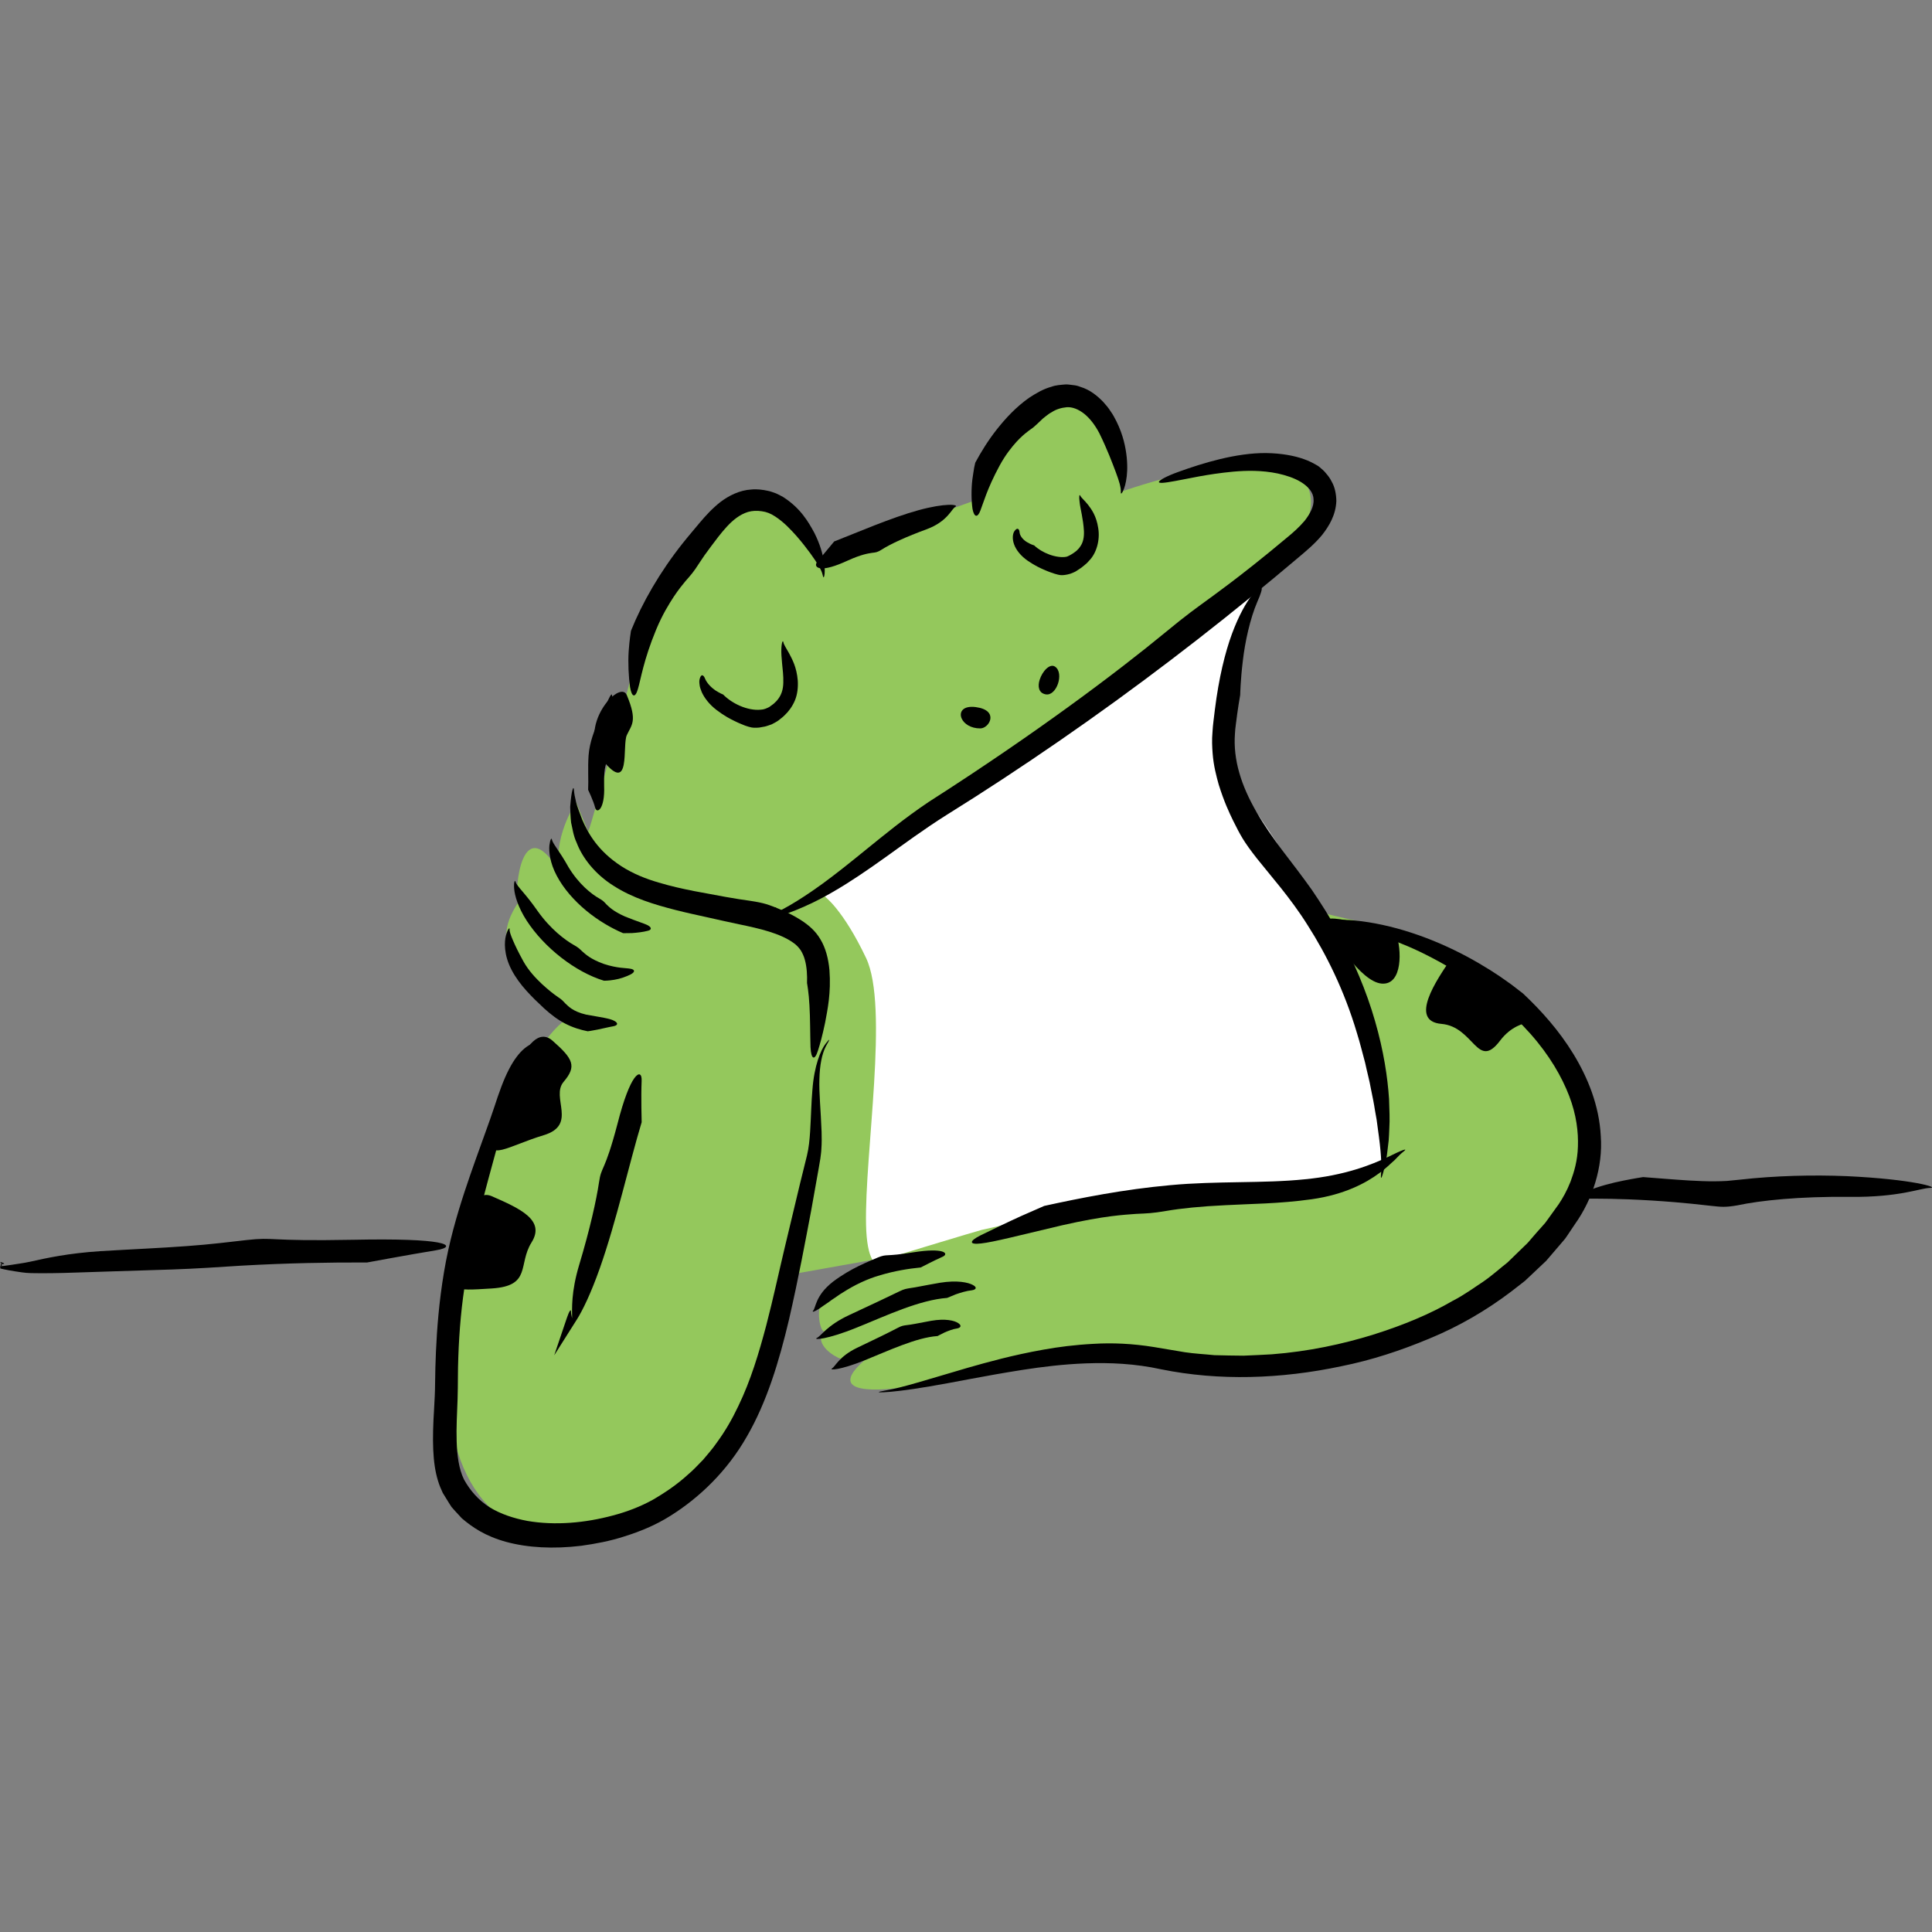 <?xml version="1.0" encoding="iso-8859-1"?>
<!-- Generator: Adobe Illustrator 22.1.0, SVG Export Plug-In . SVG Version: 6.00 Build 0)  -->
<svg version="1.1" id="_x31_" xmlns="http://www.w3.org/2000/svg" xmlns:xlink="http://www.w3.org/1999/xlink" x="0px" y="0px"
	 viewBox="0 0 512 512" style="enable-background:new 0 0 512 512;" xml:space="preserve">
<rect x="0" y="0" width="512" height="512" fill="#808080" stroke="none"/>
<g>
	<path style="fill:#94C85C;" d="M155.862,220.385c1.389-3.06,12.163-43.942,12.163-43.942s10.686-30.624,22.51-39.76
		c11.824-9.135,21.013-2.286,27.805,12.026c14.675-7.147,40.239-16.167,40.239-16.167s8.08-25.139,22.133-26.891
		c14.053-1.752,16.325,24.682,16.325,24.682s38.845-13.808,47.699-4.099c8.854,9.709-6.782,25.286-9.681,24.399
		c-2.899-0.887-30.218,71.071-27.152,75.889s38.141,14.729,51.261,17.431c13.12,2.702,39.393,18.789,54.283,34.619
		c14.89,15.83,9.717,48.765-21.418,64.267c-31.135,15.502-47.777,22.015-64.856,20.072c-17.08-1.943-30.371-3.354-35.988-3.743
		c-5.617-0.389-40.564,7.388-53.746,8.755c-13.182,1.367-14.943-1.71-8.369-7.398c-6.063,2.02-14.441-4.637-10.503-7.79
		c-1.122,1.07-3.398-7.886,1.365-10.993c4.763-3.108,20.967-10.35,20.967-10.35l21.582-3.083l-51.034,9.108
		c0,0-8.57,35.007-22.224,50.267c-13.654,15.26-27.063,25.206-48.348,18.393c-21.285-6.812-25.414-33.311-20.722-64.335
		c4.692-31.024,19.99-66.171,30.954-72.302c-11.557-13.311-22.347-17.131-13.895-30.086c-0.952-3.83,1.131-25.533,11.462-7.577
		c-2.807-9.067,4.001-19.182,4.001-19.182L155.862,220.385z"/>
	<path style="fill:#FFFFFF;" d="M334.398,155.825c-12.909,24.612-14.5,42.376-8.978,48.938s25.458,37.468,31.999,49.102
		c6.54,11.634,14.423,51.486,7.854,55.866c-6.569,4.379-54.742,2.981-69.632,7.403c-14.89,4.422-33.721,8.363-35.473,8.801
		c-1.752,0.438-21.389,6.416-21.389,6.416s-8.829,11.102-9.267-7.73c-0.438-18.831,6.131-57.864,0-70.755
		c-6.131-12.891-10.945-16.285-10.945-16.285S332.866,153.447,334.398,155.825z"/>
	<path d="M259.797,193.035c-2.552,0.012-4.293-1.234-4.918-2.568c-0.799-1.704,0.233-3.55,3.743-3.075
		C264.874,188.239,262.201,193.023,259.797,193.035z"/>
	<path d="M277.1,184.007c-1.875-0.363-2.119-2.106-1.59-3.828c0.691-2.252,2.7-4.467,4.101-3.506
		C282.084,178.365,280.016,184.571,277.1,184.007z"/>
	<path d="M146.43,275.802c5.539,4.861,6.429,6.782,2.936,10.892c-3.493,4.11,3.814,11.418-5.32,14.158
		c-9.134,2.741-15.574,7.458-13.268,0C133.085,293.393,139.223,269.478,146.43,275.802z"/>
	<path d="M130.308,316.997c7.672,3.349,14.242,6.384,10.564,12.247c-3.676,5.861,0.062,11.543-10.564,12.213
		c-10.626,0.668-11.169,0.795-9.356-7.094C122.764,326.475,124.716,314.556,130.308,316.997z"/>
	<path d="M369.963,247.39c1.524,4.137,1.832,13.728-3.802,13.272c-5.634-0.458-13.246-12.831-14.692-16.234
		C350.022,241.024,369.963,247.39,369.963,247.39z"/>
	<path d="M384.703,253.865c-4.081,5.885-11.389,16.733-2.711,17.475c8.677,0.74,9.491,12.434,15.527,4.463
		c6.038-7.971,13.46-2.254,4.332-9.584C392.724,258.889,384.703,253.865,384.703,253.865z"/>
	<path d="M166.11,184.22c2.9,6.92,1.256,7.859,0,10.598c-1.256,2.741,1.143,15.808-6.222,6.851
		C152.523,192.712,164.262,179.812,166.11,184.22z"/>
	<path d="M167.215,167.165c2.963-7.393,7.643-15.546,13.657-23.135c0.74-0.945,1.55-1.895,2.298-2.802l2.269-2.71
		c1.566-1.846,3.304-3.777,5.493-5.488c2.198-1.672,5.081-3.134,8.18-3.305c1.53-0.152,3.018,0.053,4.399,0.351
		c0.693,0.124,1.436,0.438,2.133,0.673c0.657,0.3,1.3,0.623,1.902,0.968c4.634,2.974,6.707,6.614,8.287,9.535
		c1.499,2.99,2.179,5.542,2.507,7.456c0.33,1.919,0.235,3.228,0.115,3.842c-0.121,0.613-0.284,0.574-0.415-0.081
		c-0.253-1.325-1.352-3.136-3.26-5.778c-0.969-1.315-2.139-2.856-3.632-4.571c-1.502-1.678-3.304-3.66-5.674-5.22
		c-1.21-0.805-2.327-1.254-3.629-1.42c-1.279-0.189-2.491-0.132-3.604,0.187c-2.225,0.672-4.096,2.238-5.67,3.956
		c-1.582,1.724-2.913,3.552-4.176,5.228c-1.274,1.69-2.245,3.061-3.061,4.343c-1.603,2.52-2.2,3.116-3.739,4.889
		c-0.739,0.903-1.736,2.09-3.042,4.057c-1.284,1.97-2.989,4.688-4.683,8.756c-3.365,8.137-4.057,13.211-4.812,15.674
		c-0.703,2.473-1.63,2.264-2.088-0.477c-0.386-2.704-0.567-6.437-0.363-9.51C166.817,169.526,167.215,167.165,167.215,167.165z"/>
	<path d="M221.069,143.49c6.45-2.512,15.056-6.271,22.298-8.269c3.622-0.998,6.255-1.363,7.944-1.432
		c1.679-0.073,2.414,0.243,1.896,0.501c-0.99,0.477-2.015,3.867-7.579,5.948c-5.504,2.01-9.708,3.96-11.998,5.433
		c-1.15,0.728-1.544,0.718-2.6,0.852c-1.03,0.162-2.771,0.408-6.304,2.002c-3.495,1.613-5.734,2.191-7.108,2.098
		c-1.37-0.105-1.773-0.933-0.946-1.84C218.302,146.819,221.069,143.49,221.069,143.49z"/>
	<path d="M258.452,122.622c1.545-2.873,3.4-5.887,5.719-8.833c2.326-2.934,5.03-5.873,8.498-8.336
		c1.804-1.162,3.674-2.343,6.04-2.982c1.099-0.418,2.454-0.483,3.73-0.596c0.647-0.006,1.31,0.108,1.963,0.183
		c0.666,0.051,1.291,0.223,1.898,0.457c2.535,0.763,4.476,2.353,6.029,3.956c0.754,0.83,1.466,1.67,2.015,2.56
		c0.625,0.864,1.081,1.767,1.541,2.657c1.764,3.579,2.422,6.804,2.705,9.468c0.271,2.672,0.119,4.804-0.187,6.362
		c-0.27,1.556-0.731,2.536-0.986,2.978c-0.269,0.44-0.417,0.371-0.381-0.164c0.076-1.079-0.411-2.729-1.337-5.204
		c-0.934-2.467-2.179-5.843-4.324-10.245c-1.118-2.167-2.516-4.003-4.053-5.23c-1.539-1.217-3.152-1.832-4.613-1.737
		c-1.45,0.134-2.826,0.544-4.017,1.333c-0.6,0.313-1.139,0.716-1.63,1.12c-0.499,0.373-0.944,0.748-1.327,1.16
		c-0.789,0.757-1.306,1.225-1.802,1.659c-0.502,0.422-1.035,0.708-1.722,1.286c-0.714,0.542-1.626,1.303-2.874,2.656
		c-1.209,1.369-2.835,3.299-4.486,6.358c-3.303,6.129-4.279,9.916-5.032,11.797c-0.713,1.915-1.626,1.931-2.087-0.373
		c-0.332-2.232-0.36-5.342-0.044-7.861c0.161-1.248,0.361-2.351,0.484-3.165C258.346,123.099,258.452,122.622,258.452,122.622z"/>
	<path d="M349.697,123.783c0.589,0.531,1.208,0.982,1.724,1.674c0.545,0.631,1.063,1.296,1.453,2.114
		c0.902,1.526,1.247,3.424,1.272,5.226c-0.155,3.658-1.888,6.567-3.74,8.934c-1.913,2.343-4.238,4.26-6.255,5.962
		c-2.098,1.757-4.23,3.544-6.391,5.356c-8.676,7.202-17.95,14.629-27.579,21.94c-19.227,14.659-39.858,28.872-59.147,40.868
		c-6.172,3.877-11.546,7.883-16.457,11.383c-4.907,3.514-9.364,6.524-13.387,8.861c-8.046,4.729-14.216,6.676-17.556,7.458
		l-5.05,1.185l4.082-2.838c1.581-1.101,2.65-1.408,2.966-1.457c0.331-0.028-0.058,0.203-1.045,0.838
		c-0.398,0.266-0.817,0.57-1.457,1.152l-1.141,1.037l1.408-0.582c3.235-1.335,7.901-3.848,14.574-8.695
		c3.338-2.432,7.159-5.469,11.693-9.166c4.553-3.666,9.806-8.044,16.482-12.531c28.674-18.333,50.265-34.691,62.482-44.745
		c6.104-5.033,7.972-6.299,12.985-9.961c2.506-1.832,5.785-4.277,10.703-8.176c2.454-1.956,5.321-4.272,8.676-7.09
		c1.756-1.44,3.3-2.804,4.775-4.548c1.341-1.716,2.528-3.824,2.33-5.674c-0.028-1.828-1.427-3.374-3.275-4.528
		c-1.862-1.146-4.074-1.822-6.191-2.298c-4.294-0.888-8.297-0.795-11.813-0.487c-7.042,0.659-12.055,1.899-15.248,2.451
		c-3.196,0.605-4.605,0.686-4.433,0.219c0.177-0.448,1.934-1.448,5.162-2.611c6.421-2.331,15.316-5.06,23.267-4.987
		c3.945,0.055,7.485,0.688,10.059,1.641c1.287,0.444,2.305,0.988,3.005,1.392C349.337,123.458,349.697,123.783,349.697,123.783z"/>
	<path d="M213.87,260.524c0.07-2.079-0.041-4.234-0.572-6.149c-0.251-0.966-0.653-1.814-1.119-2.577
		c-0.506-0.698-1.089-1.377-1.975-1.976c-3.485-2.487-8.864-3.745-14.309-4.869c-1.409-0.306-2.823-0.611-4.241-0.917l-4.156-0.929
		c-2.792-0.621-5.612-1.217-8.44-1.943c-5.621-1.438-11.36-3.157-16.379-6.374c-5.05-3.138-8.392-7.561-9.861-11.47
		c-0.904-1.913-1.094-3.783-1.472-5.344c-0.175-1.597-0.199-2.984-0.242-4.145c0.337-4.65,0.942-5.922,1.011-4.325
		c0.045,0.807,0.255,1.812,0.557,3.088c0.301,1.276,0.967,2.788,1.615,4.619c1.545,3.599,4.156,8.304,10.376,12.341
		c3.125,2.016,6.546,3.358,9.874,4.327c3.321,0.994,6.532,1.698,9.529,2.286c3.027,0.56,5.792,1.073,8.26,1.53
		c2.498,0.46,4.548,0.749,6.48,1.029c3.797,0.576,4.885,1.01,7.797,2.211c1.451,0.655,3.408,1.398,6.293,3.321
		c1.391,0.982,3.178,2.367,4.534,4.686c1.357,2.258,2.102,5.064,2.382,8.129c0.458,6.145-0.532,10.608-1.166,14.028
		c-0.709,3.4-1.361,5.711-1.837,7.18c-0.894,2.94-1.852,2.55-2.014-0.783c-0.105-3.281-0.072-7.622-0.281-11.061
		C214.335,262.983,213.87,260.524,213.87,260.524z"/>
	<path d="M165.102,247.288c-3.148-1.349-6.593-3.345-9.744-5.956c-3.146-2.597-5.999-5.81-7.817-9.261
		c-1.839-3.449-2.089-6.386-1.949-8.011c0.215-1.672,0.579-2.114,0.664-1.582c0.222,1.15,1.955,2.929,4.406,7.332
		c2.683,4.449,6.053,7.127,8.13,8.285c1.035,0.603,1.256,0.844,1.889,1.55c0.663,0.625,1.759,1.832,4.949,3.242
		c3.191,1.296,5.105,1.822,6.114,2.365c1.008,0.576,0.976,1.211-0.175,1.442c-1.13,0.302-2.713,0.489-4.064,0.58
		c-0.674,0.01-1.272,0.018-1.702,0.024C165.358,247.313,165.102,247.288,165.102,247.288z"/>
	<path d="M160.068,259.903c-7.55-2.286-15.824-8.732-20.497-15.929c-2.317-3.599-3.159-6.622-3.313-8.45
		c-0.14-1.842,0.22-2.43,0.364-1.834c0.389,1.246,2.53,2.946,5.843,7.725c3.429,4.836,7.32,7.738,9.663,9.052
		c1.183,0.665,1.426,0.956,2.198,1.68c0.776,0.661,2.076,2.014,5.717,3.311c3.632,1.187,5.74,1.028,6.969,1.26
		c1.211,0.173,1.398,0.787,0.222,1.453c-1.156,0.613-2.905,1.244-4.432,1.477C161.28,259.911,160.068,259.903,160.068,259.903z"/>
	<path d="M155.751,273.299c-1.848-0.361-3.971-0.992-5.988-2.045c-2.025-1.045-3.861-2.477-5.543-4.003
		c-3.181-2.964-6.534-6.186-8.623-10.176c-2.108-3.99-1.974-7.478-1.508-9.206c0.504-1.785,1.008-2.195,0.958-1.597
		c-0.041,0.609,0.306,1.572,0.9,2.954c0.594,1.394,1.434,3.144,2.782,5.589c1.388,2.453,3.21,4.378,4.842,5.92
		c1.64,1.513,3.194,2.761,4.269,3.475c1.109,0.72,1.313,1.016,2.006,1.751c0.733,0.631,1.818,2.047,5.469,2.921
		c3.73,0.678,6.343,0.998,7.462,1.651c1.15,0.592,0.953,1.233-0.259,1.44c-1.212,0.205-2.834,0.621-4.226,0.895
		C156.907,273.156,155.751,273.299,155.751,273.299z"/>
	<path d="M170.047,297.402c-3.262,10.793-6.703,26.28-11.076,38.651c-2.446,6.938-4.663,11.357-6.067,13.578l-6.03,9.537
		l3.375-9.971c0.611-1.806,1.096-2.428,1.078-1.562c-0.008,0.416,0.096,0.917,0.261,1.627l0.024,0.103l0.001-0.099
		c0.01-2.38-0.323-6.749,1.907-14.164c2.844-9.442,4.536-17.141,5.216-21.709c0.64-4.573,1.42-2.323,4.906-15.57
		c1.683-6.626,3.254-10.432,4.466-12.103c1.212-1.668,2.043-1.173,1.93,0.824C169.86,290.534,170.047,297.402,170.047,297.402z"/>
	<path d="M125.47,329.447c-1.581,6.108-2.685,12.647-3.339,19.559c-0.322,3.453-0.552,6.989-0.67,10.592
		c-0.157,3.623-0.066,7.194-0.196,11.158c-0.137,3.824-0.367,7.573-0.244,11.237c0.116,3.635,0.561,7.283,1.94,10.083
		c1.574,2.875,3.85,5.484,6.758,7.348c2.96,1.824,6.445,2.96,10.076,3.641c7.328,1.25,15.251,0.542,22.675-1.459
		c3.724-0.978,7.343-2.382,10.563-4.171c3.261-1.891,6.488-4.092,9.272-6.648c1.471-1.209,2.721-2.637,4.057-3.972
		c1.198-1.463,2.476-2.854,3.535-4.423c2.244-3.031,4.134-6.319,5.75-9.736c3.302-6.808,5.482-14.13,7.405-21.368
		c1.889-7.253,3.361-14.175,4.859-20.457c1.505-6.291,2.878-12.034,4.122-17.234c0.64-2.591,1.247-5.049,1.821-7.372
		c0.506-2.079,0.697-4.256,0.835-6.315c0.261-4.132,0.312-7.877,0.607-11.067c0.462-6.425,2.221-10.608,3.491-12.229
		c1.269-1.635,1.248-1.353,0.083,0.653c-1.064,2.094-1.629,4.997-1.719,8.697c-0.129,3.721,0.366,8.234,0.578,13.994
		c0.037,1.446,0.06,2.97-0.062,4.599c-0.024,0.81-0.175,1.653-0.271,2.514c-0.138,0.815-0.279,1.649-0.424,2.503
		c-0.607,3.412-1.271,7.139-1.998,11.217c-1.547,8.149-3.302,17.67-5.866,28.854c-2.643,11.162-5.874,21.871-11.167,31.021
		c-5.221,9.19-12.642,16.287-20.35,21.09c-3.94,2.489-8.079,4.132-12.03,5.384c-3.963,1.288-7.855,2-11.553,2.512
		c-7.415,0.893-14.185,0.505-19.844-1.029c-5.681-1.564-9.036-3.928-11.774-6.255c-0.619-0.673-1.225-1.329-1.836-1.992
		c-0.298-0.335-0.598-0.672-0.901-1.016c-0.246-0.387-0.495-0.777-0.748-1.177c-0.494-0.803-1.009-1.639-1.558-2.53
		c-0.476-1-0.928-2.079-1.279-3.25c-1.445-4.688-1.559-10.707-1.02-19.181c0.118-2.138,0.245-4.339,0.26-6.804
		c0.027-2.542,0.091-5.295,0.225-8.289c0.278-5.983,0.783-12.933,2.126-20.983c1.345-8.07,3.431-15.11,5.435-21.255
		c2.025-6.147,3.991-11.44,5.64-16.057c0.832-2.323,1.596-4.421,2.238-6.392c0.656-1.992,1.273-3.852,1.918-5.532
		c1.278-3.366,2.645-6.029,4.069-7.884c1.396-1.878,2.834-2.867,3.745-3.295c0.976-0.367,1.345-0.355,1.252-0.079
		c-0.084,0.298-0.684,0.755-1.477,1.686c-0.781,0.945-1.744,2.367-2.672,4.368c-1.894,4.023-2.882,9.18-4.236,14.532
		c-1.43,5.242-2.885,10.576-4.19,15.361c-1.293,4.765-2.305,8.971-2.95,11.994C125.78,327.615,125.47,329.447,125.47,329.447z"/>
	<path d="M328.662,184.182c-0.287,1.641-0.556,3.333-0.796,5.074c-0.113,0.874-0.229,1.755-0.345,2.647l-0.164,1.349l-0.087,1.246
		c-0.247,3.327,0.149,6.827,1.162,10.33c2.004,7.046,6.415,13.887,11.423,20.563c1.278,1.678,2.561,3.362,3.848,5.052
		c1.299,1.718,2.629,3.524,3.905,5.313c2.479,3.652,4.871,7.374,6.939,11.239c4.201,7.691,7.589,15.69,9.855,23.608
		c2.288,7.91,3.326,14.875,3.709,20.642c0.099,2.897,0.225,5.477,0.071,7.77c-0.053,1.144-0.084,2.209-0.167,3.199
		c-0.117,0.988-0.227,1.903-0.326,2.743c-0.181,1.678-0.447,3.051-0.714,4.128c-0.246,1.079-0.455,1.864-0.619,2.366
		c-0.325,1.004-0.468,0.884-0.365-0.315c0.211-2.404,0.006-6.076-0.846-11.994c-0.099-0.738-0.202-1.513-0.312-2.327
		c-0.142-0.809-0.292-1.655-0.449-2.544c-0.265-1.779-0.658-3.704-1.092-5.802c-0.36-2.108-1.001-4.356-1.518-6.822
		c-0.673-2.438-1.296-5.09-2.179-7.906c-3.353-11.318-8.175-20.918-13.029-28.511c-2.394-3.828-4.887-7.109-7.163-9.975
		c-2.39-2.936-4.493-5.522-6.279-7.717c-3.544-4.524-4.332-6.046-6.39-10.168c-1-2.075-2.323-4.853-3.747-9.399
		c-0.635-2.295-1.386-5.025-1.634-8.403c-0.124-1.678-0.213-3.512-0.036-5.48c0.1-2.037,0.396-3.84,0.637-6.001
		c1.055-8.456,2.709-15.181,4.557-20.188c1.863-5.011,3.818-8.299,5.288-10.182c3.043-3.709,3.298-2.447,1.381,1.828
		c-1.87,4.354-3.244,10.539-3.817,15.615C328.74,180.232,328.662,184.182,328.662,184.182z"/>
	<path d="M403.635,263.303c4.813,4.53,9.515,9.77,13.347,16.041c3.791,6.236,6.835,13.617,7.242,21.76
		c0.596,8.086-2.13,16.698-6.874,23.344L415.64,327c-0.29,0.422-0.563,0.858-0.87,1.268l-0.995,1.171
		c-1.335,1.556-2.674,3.12-4.018,4.688c-1.495,1.412-2.994,2.828-4.497,4.248l-1.131,1.065l-1.22,0.951l-2.45,1.901
		c-6.584,4.997-13.825,9.206-21.469,12.363c-7.615,3.211-15.502,5.806-23.535,7.411c-16.004,3.4-32.438,3.924-47.725,0.814
		c-6.989-1.532-13.642-1.795-19.826-1.578c-6.18,0.225-11.854,0.941-16.991,1.739c-10.275,1.613-18.442,3.364-24.562,4.37
		c-6.118,1.049-10.172,1.465-12.112,1.55c-1.939,0.101-1.775-0.083,0.44-0.475c4.459-0.743,10.892-2.822,21.686-5.983
		c5.412-1.542,11.936-3.366,20.046-4.814c4.051-0.738,8.514-1.304,13.416-1.558c4.896-0.3,10.264-0.077,15.983,0.85
		c2.751,0.461,5.467,0.917,8.148,1.367c2.638,0.4,5.289,0.519,7.876,0.787c2.609,0.055,5.181,0.132,7.714,0.134
		c2.534-0.124,5.032-0.199,7.483-0.363c9.813-0.755,18.863-2.724,26.911-5.222c8.041-2.524,15.166-5.524,21.055-8.959
		c3.044-1.554,5.611-3.465,8.095-5.092c2.438-1.692,4.468-3.55,6.446-5.094c1.794-1.743,3.267-3.175,4.556-4.427
		c0.676-0.596,1.206-1.233,1.71-1.838c0.516-0.596,1.006-1.162,1.484-1.714c0.487-0.546,0.962-1.079,1.443-1.617
		c0.504-0.525,0.971-1.081,1.383-1.714c0.884-1.229,1.838-2.556,2.974-4.133c1.065-1.605,2.143-3.479,3.115-5.95
		c0.918-2.463,1.852-5.49,1.957-9.296c0.137-3.779-0.365-8.338-2.324-13.44c-1.957-5.082-5.205-10.726-10.224-16.402
		c-10.141-11.324-20.928-17.727-29.349-21.798c-8.53-4.047-15.066-5.621-19.193-6.431c-2.073-0.414-3.561-0.639-4.481-0.832
		c-0.92-0.213-1.27-0.416-1.065-0.602c0.399-0.329,3.073-0.836,7.637-0.392c4.548,0.442,9.793,1.558,14.963,3.262
		c5.176,1.69,10.272,3.946,14.673,6.311c4.398,2.372,8.146,4.78,10.725,6.672c1.326,0.899,2.304,1.739,3.02,2.266
		C403.249,263.005,403.635,263.303,403.635,263.303z"/>
	<path d="M248.469,354.065c-5.642,0.375-13.136,3.942-19.401,6.461c-6.285,2.534-9.429,2.682-8.571,2.112
		c0.887-0.503,1.825-3.128,6.611-5.443c4.773-2.258,8.588-4.132,10.841-5.315c1.124-0.596,1.511-0.588,2.495-0.73
		c1.004-0.099,2.577-0.422,6.312-1.122c3.774-0.657,6.186-0.067,7.168,0.598c0.994,0.633,0.708,1.26-0.302,1.43
		c-1.018,0.13-2.345,0.637-3.368,1.094C249.221,353.647,248.469,354.065,248.469,354.065z"/>
	<path d="M250.997,343.96c-3.454,0.243-7.576,1.388-11.723,2.917c-4.158,1.522-8.368,3.404-12.289,4.968
		c-7.822,3.189-11.629,3.323-10.49,2.714c1.154-0.56,2.644-3.288,8.496-6.029c5.857-2.704,10.553-4.95,13.344-6.299
		c1.391-0.684,1.859-0.694,3.054-0.899c1.22-0.148,3.138-0.592,7.717-1.388c4.619-0.74,7.499-0.073,8.701,0.582
		c1.22,0.639,0.91,1.266-0.346,1.428c-1.264,0.116-2.919,0.625-4.21,1.073C251.98,343.553,250.997,343.96,250.997,343.96z"/>
	<path d="M244,335.892c-3.222,0.306-6.993,0.941-10.647,2.023c-3.684,1.041-7.078,2.737-9.991,4.609
		c-0.756,0.432-1.395,0.925-2.019,1.343c-0.638,0.402-1.2,0.807-1.703,1.191c-0.514,0.373-0.995,0.694-1.434,0.974
		c-0.409,0.312-0.782,0.572-1.114,0.789c-1.328,0.864-1.979,0.986-1.62,0.546c0.766-0.765,0.527-4.005,5.303-7.723
		c4.778-3.597,9.344-5.275,11.885-6.403c2.569-1.031,1.687-0.103,9.545-1.39c3.903-0.607,6.229-0.542,7.412-0.211
		c1.178,0.347,1.157,1.008,0.083,1.457C247.569,334.036,244,335.892,244,335.892z"/>
	<path d="M276.735,319.579c9.582-2.1,21.145-4.398,33.386-5.496c12.309-1.16,24.836-0.432,35.626-1.556
		c10.811-1.025,17.793-3.921,21.94-5.851c4.083-2.021,5.582-2.544,4.244-1.483c-0.674,0.511-1.42,1.268-2.392,2.294
		c-1.057,0.893-2.267,2.195-4.061,3.439c-3.478,2.568-9.167,5.662-17.872,6.887c-8.666,1.221-16.405,1.207-22.892,1.578
		c-6.504,0.302-11.749,0.846-15.6,1.509c-3.853,0.653-4.965,0.647-8.037,0.793c-3.051,0.237-8.132,0.424-19.589,3.017
		c-11.418,2.688-18.165,4.459-21.491,4.818c-3.314,0.392-3.167-0.647-0.075-2.179c3.088-1.503,7.242-3.524,10.683-5.08
		C274.068,320.748,276.735,319.579,276.735,319.579z"/>
	<path d="M435.44,311.939c3.861,0.282,8.036,0.659,12.371,0.915c2.159,0.112,4.378,0.227,6.567,0.203
		c1.11,0.018,2.183-0.057,3.28-0.097c1.105-0.108,2.219-0.219,3.337-0.329c9.563-1.083,19.457-1.303,28.343-0.945
		c17.725,0.822,24.754,3.084,22.131,3.124c-2.641,0.051-7.994,2.512-21.281,2.376c-13.274-0.158-23.776,0.956-29.731,2.238
		c-3.328,0.572-4.307,0.418-6.828,0.154c-2.515-0.239-6.62-0.84-15.791-1.424c-9.154-0.556-14.236-0.485-16.774-0.493
		c-2.532,0.002-2.66-0.939-0.068-2.144c2.571-1.091,6.204-2.051,9.175-2.633C433.144,312.29,435.44,311.939,435.44,311.939z"/>
	<path d="M97.273,334.574c-9.702-0.047-21.346,0.154-33.305,0.84c-5.917,0.379-12.219,0.809-18.245,1.008
		c-6.025,0.191-11.962,0.381-17.617,0.558c-5.609,0.154-10.367,0.387-14.455,0.422c-2.02,0.024-3.827,0.016-5.425-0.016
		c-1.78-0.032-3.067-0.314-4.266-0.473c-1.172-0.185-2.138-0.367-2.901-0.53c-0.376-0.089-0.704-0.164-0.982-0.231l-0.033-0.012
		l0.029-0.006l0.014-0.002l0.007-0.004l-0.018-0.209c-0.009-0.237-0.143-0.891-0.031-0.434l0.139,0.126
		c0.073,0.221,0.531-0.509,0.16-0.785c-0.275-0.268-0.213-0.339-0.265-0.418l0.057,0.028l0.177,0.055l0.306,0.103
		c0.72,0.258,0.645,0.41-0.205,0.387l-0.327-0.004H0.047h-0.02h0.011c0.031,0.031-0.015-0.065,0.197,0.118
		c-0.145,0.97-0.253,0.069-0.233,0.248l0.031,0.211l-0.001,0.002l0.004-0.002l0.042-0.002l0.176-0.012
		c0.241-0.02,0.498-0.043,0.771-0.067c0.547-0.075,1.161-0.158,1.855-0.252c1.369-0.239,3.142-0.428,5.165-0.868
		c4.214-0.949,9.985-2.225,18.604-2.789c8.567-0.517,16.241-0.838,22.74-1.327c6.48-0.458,11.818-1.148,15.846-1.599
		c7.976-0.897,4.644,0.371,28.484-0.087c11.896-0.243,18.951,0.095,22.262,0.706c3.306,0.611,2.824,1.562-0.571,2.104
		C108.641,332.462,97.273,334.574,97.273,334.574z"/>
	<path d="M155.862,209.317c0.133-2.554-0.117-5.678,0.112-9.078c0.281-3.713,1.662-6.94,2.783-9.565
		c1.177-2.621,1.995-4.268,2.517-5.382c0.503-1.092,0.882-1.54,0.905-1.091c0.016,0.434,0.486,1.081,0.757,2.299
		c0.287,1.207,0.312,2.992-0.451,5.169c-0.766,2.157-1.403,4.045-1.709,5.64c-0.332,1.627-0.295,2.792-0.163,3.785
		c0.33,1.996-0.651,1.01-0.513,7.178c0.249,6.281-1.975,7.539-2.39,5.733C157.265,212.242,155.862,209.317,155.862,209.317z"/>
	<path d="M191.637,184.056c1.135,1.152,2.681,2.225,4.444,2.988c1.748,0.761,3.768,1.215,5.518,1.031
		c0.905-0.03,1.606-0.386,2.252-0.702l1.158-0.85c0.302-0.329,0.69-0.604,0.942-0.943c1.106-1.296,1.592-2.79,1.632-4.642
		c0.064-1.824-0.181-3.611-0.323-5.122c-0.15-1.524-0.23-2.785-0.197-3.747c0.066-1.923,0.421-2.528,0.535-1.877
		c0.123,0.657,0.733,1.538,1.557,3.013c0.769,1.493,1.967,3.558,2.263,7.167c0.107,1.795-0.087,3.654-0.773,5.279
		c-0.678,1.613-1.692,2.948-2.756,3.94c-0.517,0.529-1.079,0.897-1.586,1.327c-0.547,0.396-1.231,0.747-1.814,1.045
		c-0.611,0.207-1.206,0.436-1.756,0.572c-0.554,0.101-1.068,0.193-1.54,0.278c-1.874,0.158-2.394-0.081-3.722-0.513
		c-0.63-0.29-1.504-0.566-2.711-1.177c-1.224-0.58-2.828-1.416-4.843-2.948c-2.013-1.542-3.268-3.268-3.945-4.747
		c-0.312-0.767-0.542-1.42-0.584-2.037c-0.088-0.588-0.08-1.067,0.033-1.453c0.361-1.483,1.067-1.1,1.455-0.016
		c0.485,1.134,1.641,2.315,2.718,3.043c0.575,0.347,1.057,0.641,1.43,0.82C191.405,183.956,191.637,184.056,191.637,184.056z"/>
	<path d="M274.069,144.538c0.992,0.956,2.41,1.826,3.991,2.41c1.546,0.584,3.42,0.872,4.633,0.58
		c0.323-0.085,1.357-0.631,1.949-1.071c0.312-0.249,0.674-0.462,0.899-0.749c0.274-0.258,0.526-0.525,0.698-0.824
		c0.818-1.11,1.078-2.524,1.016-4.145c-0.178-3.254-0.977-5.985-1.139-7.606c-0.229-1.647-0.065-2.278,0.188-1.747
		c0.249,0.532,1.019,1.13,1.995,2.329c0.935,1.205,2.257,3,2.74,6.224c0.535,3.183-0.458,6.678-2.397,8.632
		c-0.442,0.535-0.918,0.956-1.392,1.329c-0.46,0.414-0.925,0.728-1.371,1.006c-0.475,0.284-0.778,0.578-1.392,0.807
		c-0.554,0.252-1.074,0.436-1.516,0.515c-1.831,0.391-2.305,0.138-3.545-0.199c-0.602-0.209-1.396-0.45-2.512-0.945
		c-1.129-0.475-2.604-1.144-4.504-2.441c-1.891-1.306-3.145-2.893-3.682-4.419c-0.543-1.53-0.326-2.836,0.092-3.441
		c0.836-1.229,1.352-0.521,1.386,0.387c0.138,1.021,1.103,2.023,2.066,2.564C273.216,144.297,274.069,144.538,274.069,144.538z"/>
</g>
</svg>
